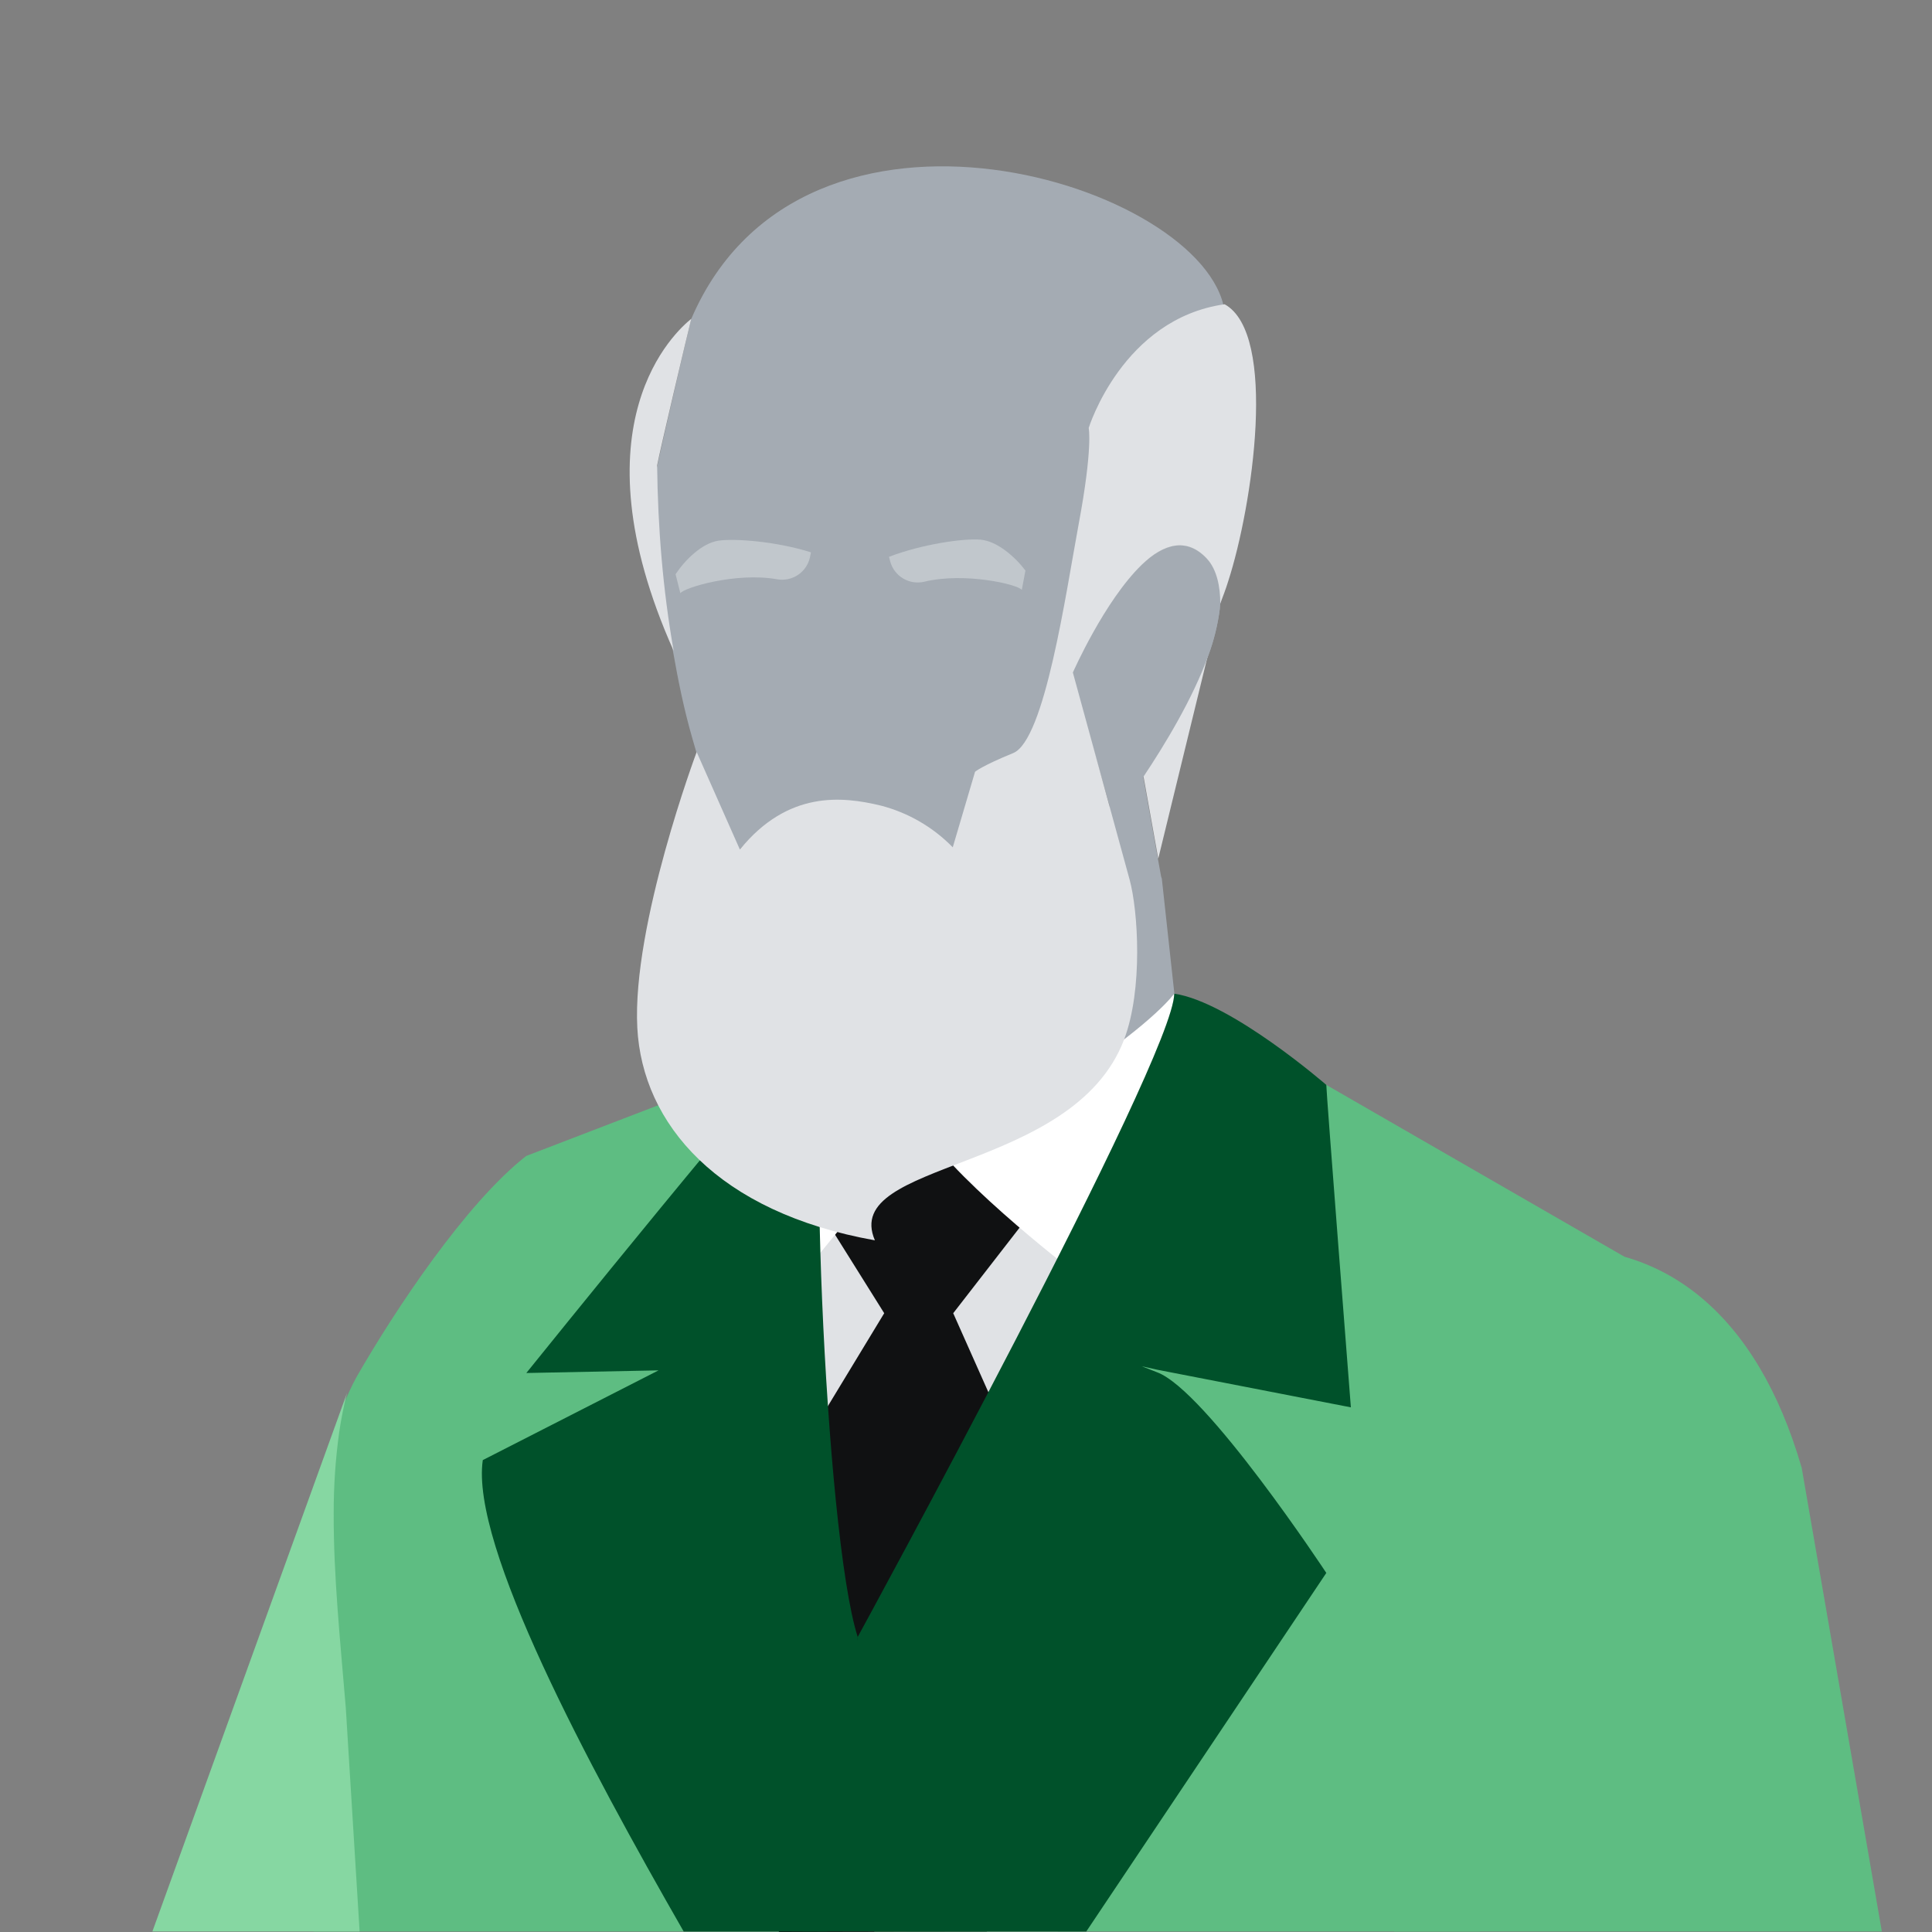 <svg width="400" height="400" viewBox="0 0 400 400" fill="none" xmlns="http://www.w3.org/2000/svg">
<rect x="0" y="0" width="400" height="400" fill="#808080" stroke="none"/>
<g clip-path="url(#clip0_880_26)">
<path d="M240.397 181.477L239.805 178.217L236.693 160.881C241.138 154.213 246.916 144.731 250.176 135.692C251.33 132.583 252.126 129.351 252.547 126.061C252.547 125.469 252.695 124.876 252.695 124.431C252.695 121.024 251.955 117.912 249.88 115.69C245.584 110.948 240.694 112.726 236.249 117.023C228.396 124.431 221.876 139.1 221.876 139.1L229.581 166.214C229.729 166.807 229.729 167.548 229.878 168.14C230.149 170.154 230.199 172.191 230.026 174.215C229.285 183.254 224.396 193.033 215.653 198.07C203.652 204.886 198.17 205.627 190.168 210.665C186.316 213.184 181.427 217.925 177.722 221.777C175.5 241.483 173.277 258.671 173.277 258.671H248.917L240.545 181.92L240.397 181.476V181.477Z" fill="#A4ABB3"/>
<path d="M239.805 177.773L250.176 135.248C246.916 144.138 241.138 153.769 236.693 160.437L239.805 177.773Z" fill="#E0E2E5"/>
<path d="M143.129 66.002C143.087 65.981 143.17 66.022 143.129 66.002C142.537 68.196 136.383 94.659 135.938 97.146C136.087 109.728 137.123 122.457 139.347 134.892C140.383 140.744 141.568 146.743 143.348 152.888L144.236 155.96L152.399 176.8C162.03 164.657 172.916 165.663 180.917 167.564L182.9 167.969C188.407 169.376 193.43 172.247 197.437 176.278L202.465 160.093C202.465 160.093 204.005 159.657 210.525 157.169C217.044 154.536 221.346 122.633 224.013 108.442C226.829 92.787 226.151 89.276 226.151 89.276C226.151 89.276 226.064 89.241 225.932 89.189L236.693 78.465L250.177 70.895L253.547 64.424C249.765 38.248 166.366 11.926 143.129 66.002Z" fill="#A4ABB3"/>
<path d="M160.877 119.93C152.385 118.426 141.581 121.665 140.864 122.827L139.87 118.883C141.836 115.919 145.349 112.44 148.782 111.937C152.215 111.434 160.918 112.132 167.902 114.359L167.706 115.318C167.395 116.826 166.507 118.153 165.231 119.015C163.954 119.876 162.392 120.205 160.877 119.93Z" fill="#C1C7CC"/>
<path d="M191.399 120.43C199.786 118.421 210.765 121.008 211.549 122.126L212.306 118.129C210.166 115.288 206.451 112.025 202.994 111.728C199.537 111.432 190.892 112.649 184.054 115.289L184.306 116.235C184.707 117.722 185.673 118.993 186.999 119.777C188.324 120.56 189.903 120.795 191.399 120.43Z" fill="#C1C7CC"/>
<path d="M236.693 160.881C241.138 154.213 246.916 144.731 250.176 135.692C251.33 132.583 252.125 129.351 252.547 126.061C252.547 125.469 252.695 124.876 252.695 124.431C252.695 121.024 251.954 117.912 249.88 115.69C245.584 110.948 240.694 112.726 236.249 117.023C228.396 124.431 221.876 139.1 221.876 139.1L229.581 166.214C229.729 166.807 236.693 160.881 236.693 160.881Z" fill="#A4ABB3"/>
<path d="M61.721 354.878C61.749 355.328 61.763 355.777 61.799 356.227L61.938 358.093V350.887L64.926 399.89H166.226L165.411 273.472C165.411 273.472 164.051 229.753 164.326 218.064L108.95 239.326C96.482 249.054 81.732 271.287 73.867 285.006C65.082 300.679 60.661 337.572 61.721 354.863L61.721 354.878Z" fill="#5EBD82"/>
<path d="M243.841 239.327H171.798L171.66 239.404L146.556 253.474L135.585 355.66C135.585 355.66 238.865 393.054 246.733 333.778C253.648 281.471 261.53 249.18 261.532 249.173L243.917 239.326L243.841 239.327Z" fill="#E0E2E5"/>
<path fill-rule="evenodd" clip-rule="evenodd" d="M190.973 233.467L214.135 250.25L197.353 271.886L206.923 293.384L204.306 399.913L161.245 400L170.029 293.384L183.066 271.886L171 252.608L190.973 233.467Z" fill="#101112"/>
<path d="M74.453 399.89L71.592 353.565C70.442 339.76 69.037 326.142 69.089 313.368C69.074 307.737 69.454 302.112 70.226 296.534C70.625 293.798 71.166 291.084 71.847 288.405L31.552 399.89H74.453Z" fill="#86D7A2"/>
<path fill-rule="evenodd" clip-rule="evenodd" d="M223.705 264.396C223.705 264.396 199.294 245.95 190.972 233.606C190.418 232.773 209.142 231.386 223.427 221.816C239.238 211.275 243.107 205.728 243.107 205.728L257.962 225.977C257.962 225.977 233.275 252.745 223.704 264.396" fill="white"/>
<path fill-rule="evenodd" clip-rule="evenodd" d="M176.548 212.385C176.409 225.007 190.972 233.467 190.972 233.467L165.868 264.258C165.868 264.258 160.043 246.921 160.043 235.41C160.043 223.898 176.547 212.386 176.547 212.386" fill="white"/>
<path d="M306.434 399.89C303.646 387.239 301.087 374.751 298.918 362.852C298.485 360.379 298.155 357.89 297.928 355.387C295.432 329.437 306.775 274.687 336.36 260.211L256.528 214.204C253.776 223.869 206.644 323.899 206.644 323.899L181 399.89H224.908H306.434Z" fill="#5EBD82"/>
<path d="M172.008 210.829L172.637 210.27C172.396 210.418 172.183 210.607 172.008 210.829Z" fill="#595E62"/>
<path d="M172.008 210.829L166.114 216.08C164.416 215.425 108.969 284.267 108.969 284.267L136.342 283.72L99.957 302.297C97.376 319.976 121.787 365.446 141.545 399.89H171.242C173.654 381.305 176.191 359.097 177.579 338.909C170.72 317.535 166.651 217.279 172.008 210.829Z" fill="#00512A"/>
<path d="M239.534 284.106L236.376 282.868L239.534 283.574L279.684 291.376C279.684 291.376 274.516 225.196 274.598 224.618C274.598 224.618 254.805 207.418 243.107 205.728C243.061 219.003 177.58 338.909 177.58 338.909L166.118 399.87L224.908 399.89L274.598 325.659C274.598 325.659 249.664 287.811 239.534 284.106Z" fill="#00512A"/>
<path d="M288.63 399.89H389.613L373.027 303.918C363.734 271.765 344.3 257.023 320.24 258.598C281.627 264.607 277.991 317.418 280.182 340.724C281.973 359.779 285 380.082 288.63 399.89Z" fill="#5EBD82"/>
<path d="M136.052 96.351C136.499 93.819 142.533 68.236 143.128 66.002C140.006 68.492 118.425 87.645 139.477 134.771C137.243 122.113 136.201 109.306 136.052 96.351Z" fill="#E0E2E5"/>
<path d="M253.547 62.993V62.993C232.388 66.002 225.403 88.607 225.403 88.607C225.403 88.607 226.297 92.628 223.318 108.562C220.638 123.007 216.319 153.237 209.767 155.917C203.214 158.597 201.874 159.789 201.874 159.789L197.258 175.425C193.175 171.242 188.025 168.256 182.366 166.789C174.325 164.853 163.156 163.661 153.178 175.873L144.236 155.695C144.236 155.695 130.845 191.484 131.945 212.75C132.978 232.724 148.648 251.011 181.136 256.795C173.968 240.084 222.149 243.057 232.729 215.232C236.673 204.858 235.636 188.546 233.861 182.069L222.125 139.239C222.125 139.239 228.677 124.347 236.421 116.902C240.889 112.583 245.721 111.167 249.881 115.69C251.966 117.923 252.647 121.532 252.647 124.956C253.094 123.765 253.845 121.816 254.292 120.326C259.355 104.69 264.567 69.099 253.547 62.993Z" fill="#E0E2E5"/>
</g>
<defs>
<clipPath id="clip0_880_26">
<rect width="400" height="400" fill="white"/>
</clipPath>
</defs>
</svg>
